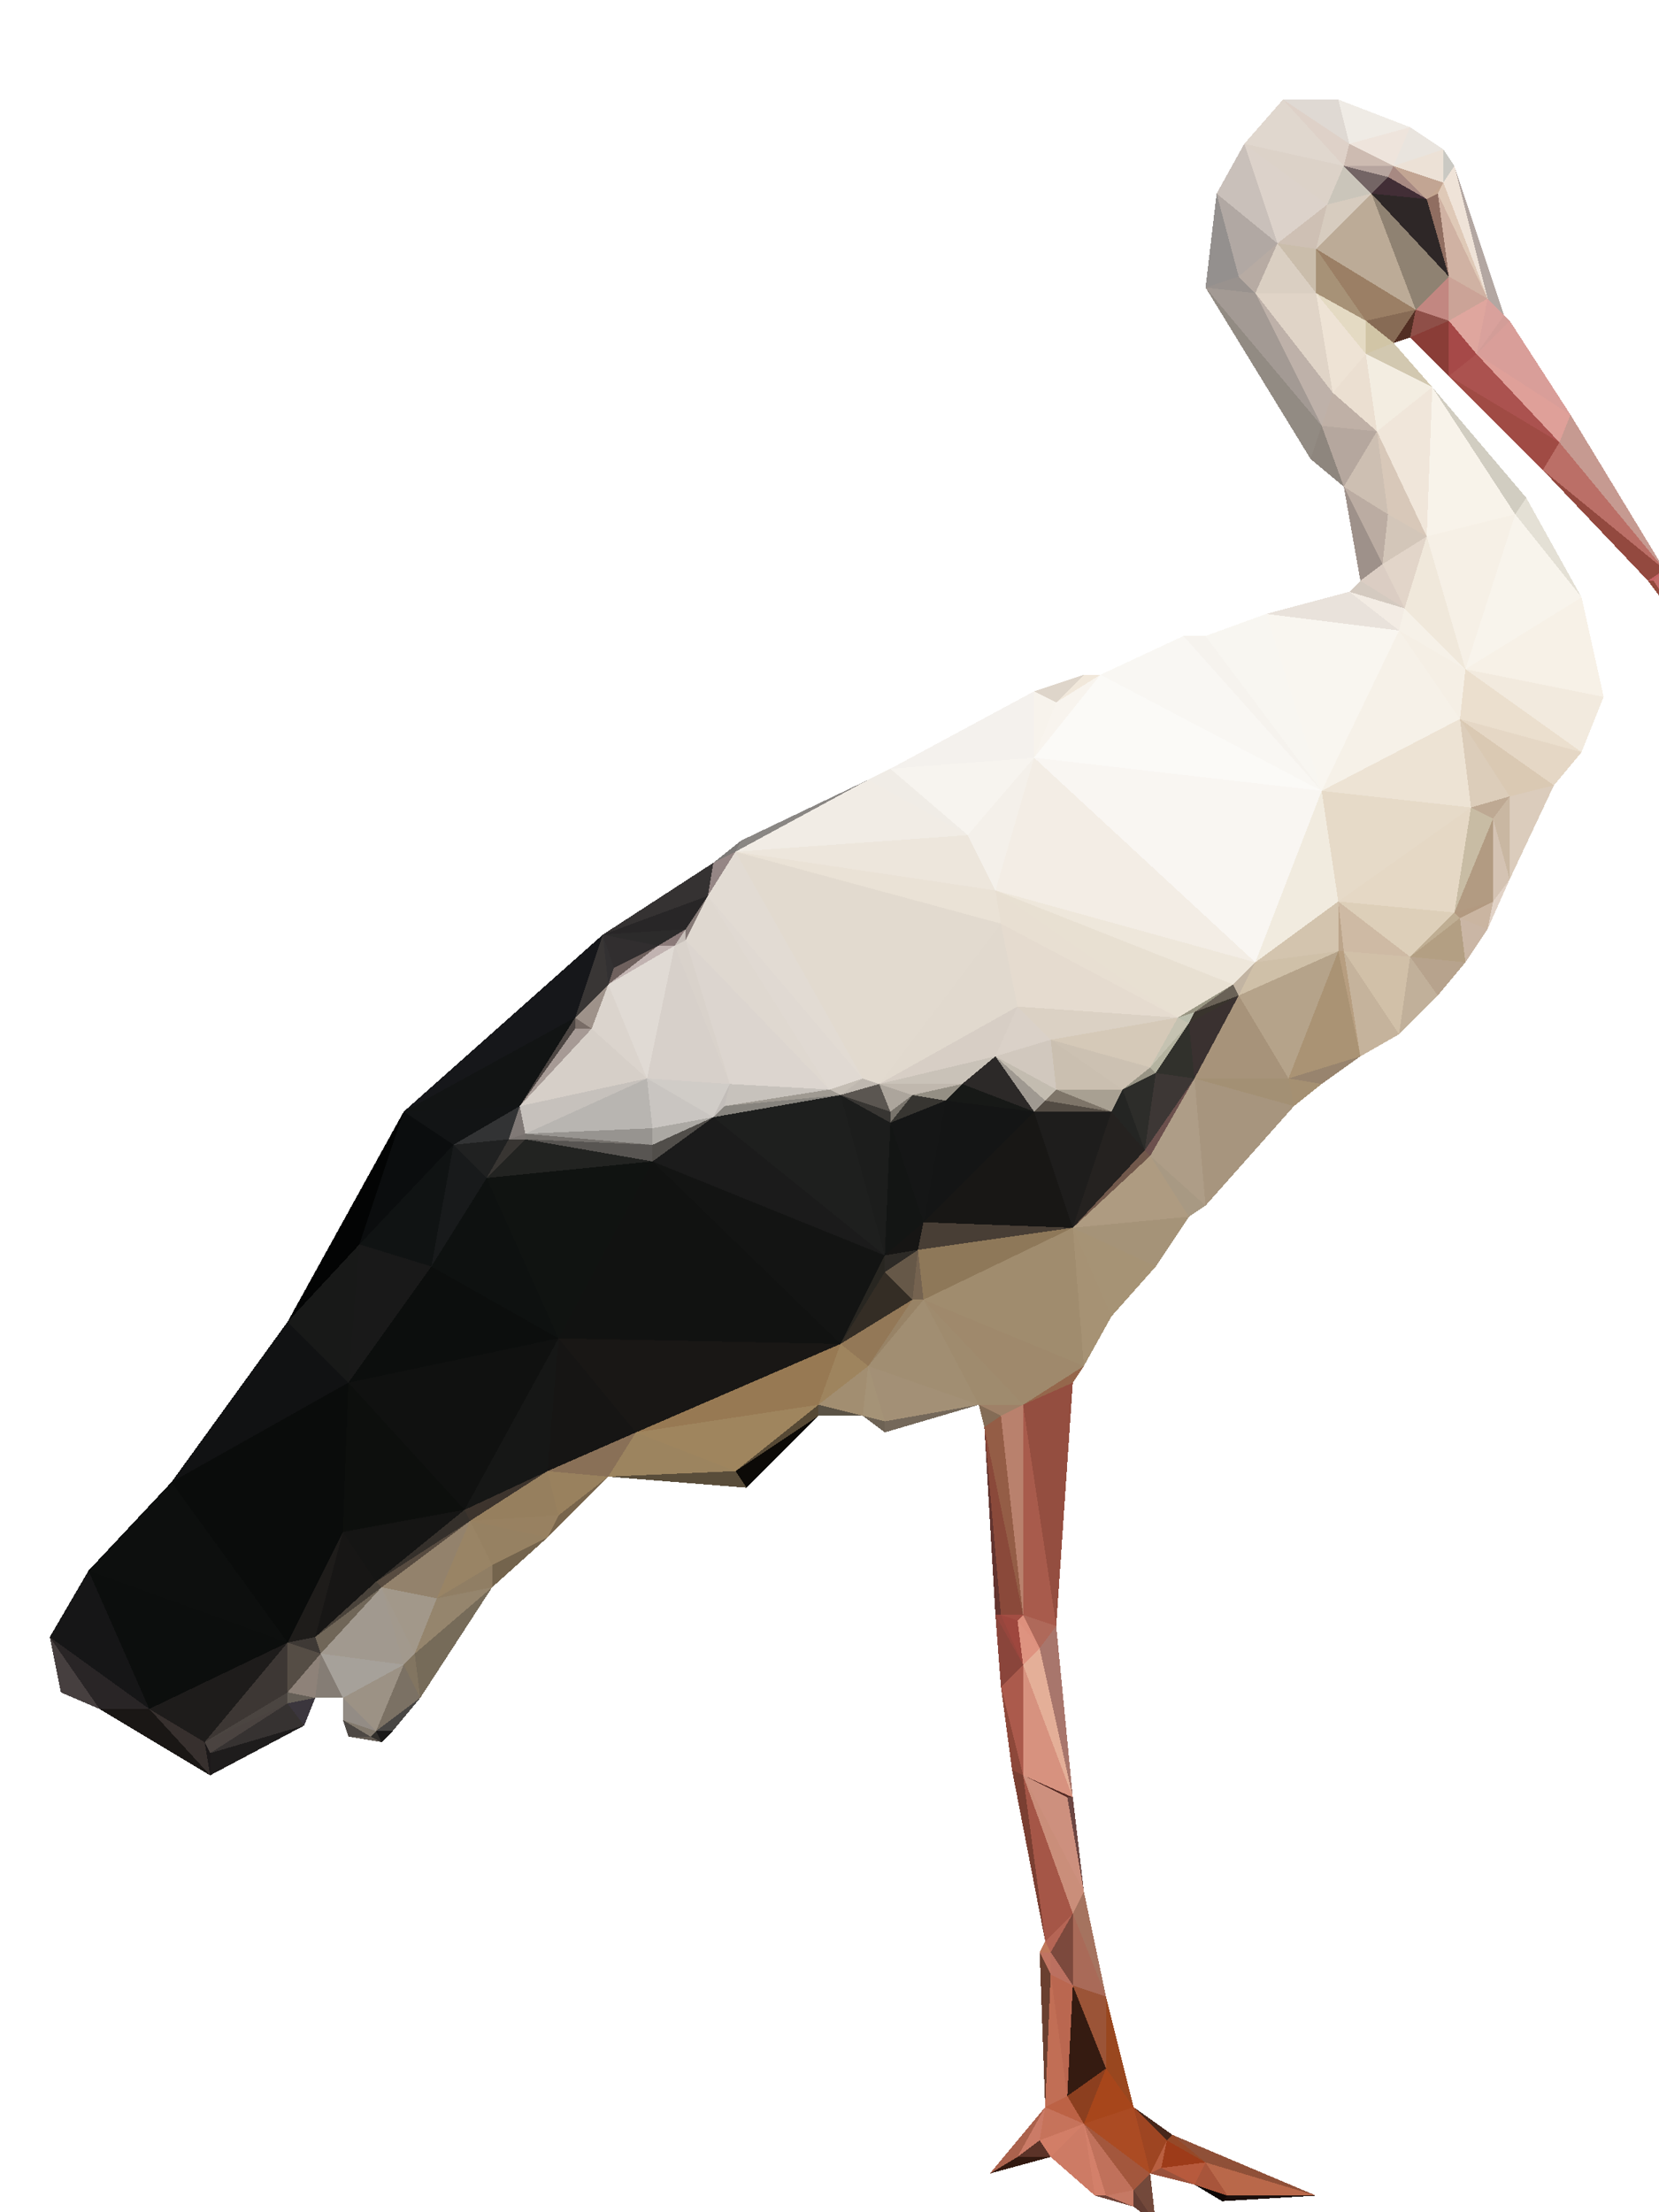 <svg xmlns="http://www.w3.org/2000/svg" width="100%" height="400" viewBox="0 0 300 400" shape-rendering="crispEdges">
<polygon points="161,201 161,203 165,198" style="fill:rgb(121,116,108)"/>
<polygon points="161,203 171,199 165,198" style="fill:rgb(55,53,49)"/>
<polygon points="174,196 159,196 165,198" style="fill:rgb(192,184,174)"/>
<polygon points="165,198 159,196 161,201" style="fill:rgb(172,165,156)"/>
<polygon points="161,201 152,198 161,203" style="fill:rgb(56,54,51)"/>
<polygon points="171,199 174,196 165,198" style="fill:rgb(148,143,132)"/>
<polygon points="181,167 156,195 159,196" style="fill:rgb(226,218,207)"/>
<polygon points="159,196 152,198 161,201" style="fill:rgb(91,86,81)"/>
<polygon points="156,195 152,198 159,196" style="fill:rgb(190,183,175)"/>
<polygon points="156,195 150,197 152,198" style="fill:rgb(196,189,180)"/>
<polygon points="160,227 167,221 161,203" style="fill:rgb(19,21,20)"/>
<polygon points="187,201 180,191 174,196" style="fill:rgb(44,41,40)"/>
<polygon points="174,196 180,191 159,196" style="fill:rgb(201,194,184)"/>
<polygon points="166,226 167,221 160,227" style="fill:rgb(22,21,20)"/>
<polygon points="161,203 167,221 171,199" style="fill:rgb(21,22,22)"/>
<polygon points="171,199 187,201 174,196" style="fill:rgb(23,25,23)"/>
<polygon points="167,221 187,201 171,199" style="fill:rgb(20,21,21)"/>
<polygon points="160,227 161,203 152,198" style="fill:rgb(28,29,28)"/>
<polygon points="167,221 194,222 187,201" style="fill:rgb(24,23,21)"/>
<polygon points="201,201 189,199 187,201" style="fill:rgb(83,76,68)"/>
<polygon points="187,201 189,199 180,191" style="fill:rgb(159,153,145)"/>
<polygon points="129,202 160,227 152,198" style="fill:rgb(30,31,30)"/>
<polygon points="201,201 191,197 189,199" style="fill:rgb(126,117,105)"/>
<polygon points="189,199 191,197 180,191" style="fill:rgb(195,188,176)"/>
<polygon points="190,188 184,182 180,191" style="fill:rgb(218,209,200)"/>
<polygon points="180,191 184,182 159,196" style="fill:rgb(215,206,197)"/>
<polygon points="124,170 132,196 150,197" style="fill:rgb(220,213,207)"/>
<polygon points="152,243 160,230 160,227" style="fill:rgb(40,38,33)"/>
<polygon points="160,227 160,230 166,226" style="fill:rgb(45,42,38)"/>
<polygon points="191,197 190,188 180,191" style="fill:rgb(209,200,190)"/>
<polygon points="160,230 165,235 166,226" style="fill:rgb(102,88,72)"/>
<polygon points="166,226 194,222 167,221" style="fill:rgb(72,62,53)"/>
<polygon points="165,235 167,235 166,226" style="fill:rgb(117,99,80)"/>
<polygon points="124,170 150,197 128,162" style="fill:rgb(223,216,208)"/>
<polygon points="150,197 131,200 152,198" style="fill:rgb(159,154,146)"/>
<polygon points="132,196 131,200 150,197" style="fill:rgb(199,194,188)"/>
<polygon points="167,235 194,222 166,226" style="fill:rgb(142,120,89)"/>
<polygon points="191,197 203,197 190,188" style="fill:rgb(202,191,176)"/>
<polygon points="132,196 129,202 131,200" style="fill:rgb(194,189,185)"/>
<polygon points="131,200 129,202 152,198" style="fill:rgb(135,132,126)"/>
<polygon points="160,230 152,243 165,235" style="fill:rgb(52,45,37)"/>
<polygon points="194,222 201,201 187,201" style="fill:rgb(30,29,28)"/>
<polygon points="207,208 203,197 201,201" style="fill:rgb(36,37,35)"/>
<polygon points="201,201 203,197 191,197" style="fill:rgb(168,160,146)"/>
<polygon points="213,184 181,167 184,182" style="fill:rgb(229,219,207)"/>
<polygon points="213,184 184,182 190,188" style="fill:rgb(219,209,196)"/>
<polygon points="184,182 181,167 159,196" style="fill:rgb(225,217,206)"/>
<polygon points="194,222 207,208 201,201" style="fill:rgb(37,34,32)"/>
<polygon points="118,210 152,243 160,227" style="fill:rgb(19,20,19)"/>
<polygon points="165,235 157,247 167,235" style="fill:rgb(152,131,102)"/>
<polygon points="196,247 201,238 194,222" style="fill:rgb(166,146,116)"/>
<polygon points="194,222 208,209 207,208" style="fill:rgb(113,88,75)"/>
<polygon points="209,194 208,193 203,197" style="fill:rgb(152,148,133)"/>
<polygon points="213,184 180,161 181,167" style="fill:rgb(232,223,210)"/>
<polygon points="181,167 133,154 156,195" style="fill:rgb(226,218,207)"/>
<polygon points="209,194 203,197 207,208" style="fill:rgb(45,45,42)"/>
<polygon points="203,197 208,193 190,188" style="fill:rgb(204,193,178)"/>
<polygon points="216,195 209,194 207,208" style="fill:rgb(61,55,53)"/>
<polygon points="208,193 213,184 190,188" style="fill:rgb(213,201,184)"/>
<polygon points="152,243 157,247 165,235" style="fill:rgb(147,120,87)"/>
<polygon points="117,195 118,204 129,202" style="fill:rgb(201,197,193)"/>
<polygon points="129,202 118,210 160,227" style="fill:rgb(27,27,27)"/>
<polygon points="117,195 129,202 132,196" style="fill:rgb(208,204,199)"/>
<polygon points="118,204 118,207 129,202" style="fill:rgb(171,168,163)"/>
<polygon points="118,207 118,210 129,202" style="fill:rgb(81,78,74)"/>
<polygon points="122,171 117,195 132,196" style="fill:rgb(215,208,202)"/>
<polygon points="118,204 95,205 118,207" style="fill:rgb(151,148,144)"/>
<polygon points="118,207 95,206 118,210" style="fill:rgb(88,85,82)"/>
<polygon points="196,247 194,222 167,235" style="fill:rgb(160,140,110)"/>
<polygon points="194,222 215,220 208,209" style="fill:rgb(174,155,129)"/>
<polygon points="215,185 208,193 209,194" style="fill:rgb(180,179,160)"/>
<polygon points="215,185 213,184 208,193" style="fill:rgb(197,194,177)"/>
<polygon points="218,218 216,195 208,209" style="fill:rgb(174,157,135)"/>
<polygon points="208,209 216,195 207,208" style="fill:rgb(108,80,77)"/>
<polygon points="201,238 209,229 194,222" style="fill:rgb(166,147,117)"/>
<polygon points="124,168 124,170 128,162" style="fill:rgb(134,122,119)"/>
<polygon points="187,137 175,151 180,161" style="fill:rgb(244,240,234)"/>
<polygon points="133,154 128,162 156,195" style="fill:rgb(226,219,211)"/>
<polygon points="124,170 122,171 132,196" style="fill:rgb(217,210,203)"/>
<polygon points="216,195 215,185 209,194" style="fill:rgb(49,49,44)"/>
<polygon points="213,184 223,178 180,161" style="fill:rgb(232,224,210)"/>
<polygon points="128,162 150,197 156,195" style="fill:rgb(224,217,210)"/>
<polygon points="124,170 124,168 122,171" style="fill:rgb(198,190,184)"/>
<polygon points="209,229 215,220 194,222" style="fill:rgb(165,147,120)"/>
<polygon points="157,247 177,254 167,235" style="fill:rgb(161,142,114)"/>
<polygon points="133,154 181,167 180,161" style="fill:rgb(234,226,214)"/>
<polygon points="224,180 216,183 215,185" style="fill:rgb(57,52,45)"/>
<polygon points="215,185 216,183 213,184" style="fill:rgb(186,189,172)"/>
<polygon points="152,243 148,254 157,247" style="fill:rgb(158,132,94)"/>
<polygon points="157,247 160,257 177,254" style="fill:rgb(163,144,118)"/>
<polygon points="133,266 148,254 115,259" style="fill:rgb(159,133,94)"/>
<polygon points="185,254 196,247 167,235" style="fill:rgb(159,137,108)"/>
<polygon points="148,254 156,256 157,247" style="fill:rgb(162,142,113)"/>
<polygon points="156,256 160,257 157,247" style="fill:rgb(165,147,119)"/>
<polygon points="109,169 119,171 124,168" style="fill:rgb(44,43,43)"/>
<polygon points="124,168 119,171 122,171" style="fill:rgb(139,122,121)"/>
<polygon points="122,171 110,178 117,195" style="fill:rgb(224,218,212)"/>
<polygon points="215,220 218,218 208,209" style="fill:rgb(168,153,131)"/>
<polygon points="224,180 223,178 216,183" style="fill:rgb(106,98,87)"/>
<polygon points="181,256 185,254 177,254" style="fill:rgb(159,129,104)"/>
<polygon points="177,254 185,254 167,235" style="fill:rgb(159,139,110)"/>
<polygon points="185,254 194,250 196,247" style="fill:rgb(149,103,76)"/>
<polygon points="178,258 181,256 177,254" style="fill:rgb(132,108,86)"/>
<polygon points="185,254 191,294 194,250" style="fill:rgb(148,78,64)"/>
<polygon points="148,254 148,256 156,256" style="fill:rgb(90,82,69)"/>
<polygon points="156,256 160,259 160,257" style="fill:rgb(109,98,84)"/>
<polygon points="133,266 148,256 148,254" style="fill:rgb(86,73,53)"/>
<polygon points="160,257 160,259 177,254" style="fill:rgb(116,104,90)"/>
<polygon points="181,256 185,292 185,254" style="fill:rgb(185,129,109)"/>
<polygon points="175,151 133,154 180,161" style="fill:rgb(237,230,220)"/>
<polygon points="128,162 109,169 124,168" style="fill:rgb(40,38,39)"/>
<polygon points="133,154 129,156 128,162" style="fill:rgb(149,134,133)"/>
<polygon points="157,141 134,152 133,154" style="fill:rgb(138,135,132)"/>
<polygon points="133,154 134,152 129,156" style="fill:rgb(125,122,120)"/>
<polygon points="111,175 110,178 119,171" style="fill:rgb(111,97,94)"/>
<polygon points="119,171 110,178 122,171" style="fill:rgb(193,179,177)"/>
<polygon points="117,195 95,205 118,204" style="fill:rgb(184,181,177)"/>
<polygon points="110,178 107,186 117,195" style="fill:rgb(219,212,205)"/>
<polygon points="109,169 111,175 119,171" style="fill:rgb(49,46,47)"/>
<polygon points="104,184 104,186 107,186" style="fill:rgb(121,109,103)"/>
<polygon points="175,151 157,141 133,154" style="fill:rgb(241,236,229)"/>
<polygon points="224,180 215,185 216,195" style="fill:rgb(58,49,48)"/>
<polygon points="216,183 223,178 213,184" style="fill:rgb(153,150,131)"/>
<polygon points="104,184 107,186 110,178" style="fill:rgb(158,146,138)"/>
<polygon points="107,186 94,200 117,195" style="fill:rgb(214,207,200)"/>
<polygon points="233,195 224,180 216,195" style="fill:rgb(167,147,122)"/>
<polygon points="187,137 161,139 175,151" style="fill:rgb(247,244,239)"/>
<polygon points="175,151 161,139 157,141" style="fill:rgb(240,236,230)"/>
<polygon points="109,169 104,184 110,178" style="fill:rgb(57,54,53)"/>
<polygon points="129,156 109,169 128,162" style="fill:rgb(53,50,50)"/>
<polygon points="111,175 109,169 110,178" style="fill:rgb(51,49,50)"/>
<polygon points="224,180 227,174 223,178" style="fill:rgb(194,180,162)"/>
<polygon points="223,178 227,174 180,161" style="fill:rgb(238,231,219)"/>
<polygon points="242,172 227,174 224,180" style="fill:rgb(207,192,168)"/>
<polygon points="234,200 233,195 216,195" style="fill:rgb(163,144,116)"/>
<polygon points="227,174 187,137 180,161" style="fill:rgb(243,237,229)"/>
<polygon points="218,218 234,200 216,195" style="fill:rgb(167,149,126)"/>
<polygon points="94,200 95,205 117,195" style="fill:rgb(198,193,188)"/>
<polygon points="115,259 148,254 152,243" style="fill:rgb(151,121,83)"/>
<polygon points="94,200 107,186 104,186" style="fill:rgb(166,154,149)"/>
<polygon points="94,200 104,186 104,184" style="fill:rgb(77,70,67)"/>
<polygon points="95,205 95,206 118,207" style="fill:rgb(117,113,109)"/>
<polygon points="82,207 94,200 73,201" style="fill:rgb(18,20,21)"/>
<polygon points="95,205 92,206 95,206" style="fill:rgb(120,114,111)"/>
<polygon points="234,200 239,196 233,195" style="fill:rgb(165,144,114)"/>
<polygon points="233,195 242,172 224,180" style="fill:rgb(181,163,138)"/>
<polygon points="101,242 152,243 118,210" style="fill:rgb(17,18,17)"/>
<polygon points="94,200 92,206 95,205" style="fill:rgb(128,121,118)"/>
<polygon points="88,213 101,242 118,210" style="fill:rgb(16,19,17)"/>
<polygon points="110,267 135,269 133,266" style="fill:rgb(89,77,58)"/>
<polygon points="133,266 135,269 148,256" style="fill:rgb(12,10,7)"/>
<polygon points="88,213 118,210 95,206" style="fill:rgb(34,35,33)"/>
<polygon points="101,242 115,259 152,243" style="fill:rgb(25,23,21)"/>
<polygon points="82,207 88,213 92,206" style="fill:rgb(32,33,33)"/>
<polygon points="92,206 88,213 95,206" style="fill:rgb(56,53,50)"/>
<polygon points="196,122 191,127 199,122" style="fill:rgb(241,232,219)"/>
<polygon points="187,137 187,125 161,139" style="fill:rgb(244,241,237)"/>
<polygon points="191,127 187,125 187,137" style="fill:rgb(247,243,236)"/>
<polygon points="239,196 246,191 233,195" style="fill:rgb(152,132,110)"/>
<polygon points="199,122 191,127 187,137" style="fill:rgb(248,244,238)"/>
<polygon points="246,191 242,172 233,195" style="fill:rgb(170,147,116)"/>
<polygon points="94,200 82,207 92,206" style="fill:rgb(50,51,52)"/>
<polygon points="88,213 78,229 101,242" style="fill:rgb(14,17,16)"/>
<polygon points="73,201 94,200 104,184" style="fill:rgb(18,20,20)"/>
<polygon points="246,191 243,172 242,172" style="fill:rgb(183,158,128)"/>
<polygon points="199,122 187,137 239,143" style="fill:rgb(251,250,247)"/>
<polygon points="246,191 253,187 243,172" style="fill:rgb(197,179,156)"/>
<polygon points="99,266 110,267 115,259" style="fill:rgb(137,112,87)"/>
<polygon points="115,259 110,267 133,266" style="fill:rgb(156,132,95)"/>
<polygon points="99,266 115,259 101,242" style="fill:rgb(22,21,20)"/>
<polygon points="242,163 227,174 242,172" style="fill:rgb(211,196,174)"/>
<polygon points="191,127 196,122 187,125" style="fill:rgb(222,213,202)"/>
<polygon points="255,173 242,163 243,172" style="fill:rgb(206,186,164)"/>
<polygon points="243,172 242,163 242,172" style="fill:rgb(188,165,139)"/>
<polygon points="239,143 187,137 227,174" style="fill:rgb(249,246,242)"/>
<polygon points="82,207 78,229 88,213" style="fill:rgb(24,26,27)"/>
<polygon points="178,258 185,292 181,256" style="fill:rgb(148,93,70)"/>
<polygon points="185,301 180,292 181,305" style="fill:rgb(138,69,59)"/>
<polygon points="180,292 181,292 178,258" style="fill:rgb(98,52,47)"/>
<polygon points="84,273 99,266 101,242" style="fill:rgb(22,23,22)"/>
<polygon points="109,169 73,201 104,184" style="fill:rgb(22,23,26)"/>
<polygon points="82,207 65,225 78,229" style="fill:rgb(16,19,19)"/>
<polygon points="181,292 185,292 178,258" style="fill:rgb(138,73,58)"/>
<polygon points="185,301 184,293 181,292" style="fill:rgb(158,71,62)"/>
<polygon points="181,292 184,293 185,292" style="fill:rgb(163,78,67)"/>
<polygon points="253,187 255,173 243,172" style="fill:rgb(209,192,168)"/>
<polygon points="242,163 239,143 227,174" style="fill:rgb(241,235,223)"/>
<polygon points="260,180 255,173 253,187" style="fill:rgb(193,176,154)"/>
<polygon points="266,146 239,143 242,163" style="fill:rgb(230,218,200)"/>
<polygon points="188,298 191,294 185,292" style="fill:rgb(175,105,90)"/>
<polygon points="185,292 191,294 185,254" style="fill:rgb(168,91,76)"/>
<polygon points="99,278 101,274 85,275" style="fill:rgb(152,129,97)"/>
<polygon points="99,266 101,274 110,267" style="fill:rgb(153,129,94)"/>
<polygon points="185,301 188,298 184,293" style="fill:rgb(222,147,128)"/>
<polygon points="255,173 263,165 242,163" style="fill:rgb(221,207,185)"/>
<polygon points="185,301 181,292 180,292" style="fill:rgb(150,70,61)"/>
<polygon points="184,293 188,298 185,292" style="fill:rgb(221,144,125)"/>
<polygon points="239,143 214,115 199,122" style="fill:rgb(249,247,243)"/>
<polygon points="85,275 101,274 99,266" style="fill:rgb(150,127,94)"/>
<polygon points="101,274 99,278 110,267" style="fill:rgb(120,101,76)"/>
<polygon points="239,143 218,115 214,115" style="fill:rgb(246,243,238)"/>
<polygon points="73,201 65,225 82,207" style="fill:rgb(11,13,14)"/>
<polygon points="63,250 84,273 101,242" style="fill:rgb(16,17,16)"/>
<polygon points="260,180 265,174 255,173" style="fill:rgb(183,163,141)"/>
<polygon points="264,166 263,165 255,173" style="fill:rgb(191,174,147)"/>
<polygon points="265,174 264,166 255,173" style="fill:rgb(179,159,131)"/>
<polygon points="229,111 218,115 239,143" style="fill:rgb(248,246,241)"/>
<polygon points="181,305 185,321 185,301" style="fill:rgb(171,90,76)"/>
<polygon points="185,301 194,325 188,298" style="fill:rgb(228,175,152)"/>
<polygon points="63,250 101,242 78,229" style="fill:rgb(12,14,13)"/>
<polygon points="84,273 85,275 99,266" style="fill:rgb(61,52,45)"/>
<polygon points="265,174 269,168 264,166" style="fill:rgb(202,182,165)"/>
<polygon points="264,166 270,163 263,165" style="fill:rgb(178,153,128)"/>
<polygon points="85,275 89,283 99,278" style="fill:rgb(150,129,98)"/>
<polygon points="266,146 242,163 263,165" style="fill:rgb(229,216,197)"/>
<polygon points="273,159 270,163 269,168" style="fill:rgb(225,210,198)"/>
<polygon points="269,168 270,163 264,166" style="fill:rgb(202,181,161)"/>
<polygon points="65,225 63,250 78,229" style="fill:rgb(25,25,25)"/>
<polygon points="79,289 89,283 85,275" style="fill:rgb(153,132,101)"/>
<polygon points="79,289 89,287 89,283" style="fill:rgb(144,126,100)"/>
<polygon points="79,289 85,275 69,287" style="fill:rgb(147,130,108)"/>
<polygon points="89,283 89,287 99,278" style="fill:rgb(116,100,77)"/>
<polygon points="270,148 266,146 263,165" style="fill:rgb(200,188,164)"/>
<polygon points="270,163 270,148 263,165" style="fill:rgb(178,155,130)"/>
<polygon points="273,159 270,148 270,163" style="fill:rgb(212,195,179)"/>
<polygon points="266,146 264,130 239,143" style="fill:rgb(237,227,212)"/>
<polygon points="65,225 52,239 63,250" style="fill:rgb(24,25,24)"/>
<polygon points="69,287 85,275 68,286" style="fill:rgb(87,75,64)"/>
<polygon points="73,201 52,239 65,225" style="fill:rgb(3,4,4)"/>
<polygon points="188,298 194,325 191,294" style="fill:rgb(168,118,108)"/>
<polygon points="196,342 185,321 194,346" style="fill:rgb(202,142,122)"/>
<polygon points="183,320 185,321 181,305" style="fill:rgb(141,72,58)"/>
<polygon points="62,277 84,273 63,250" style="fill:rgb(13,15,13)"/>
<polygon points="273,144 264,130 266,146" style="fill:rgb(220,205,186)"/>
<polygon points="244,107 229,111 253,114" style="fill:rgb(233,226,219)"/>
<polygon points="270,148 273,144 266,146" style="fill:rgb(190,169,147)"/>
<polygon points="273,159 273,144 270,148" style="fill:rgb(201,183,162)"/>
<polygon points="253,114 229,111 239,143" style="fill:rgb(249,246,240)"/>
<polygon points="264,130 253,114 239,143" style="fill:rgb(246,241,232)"/>
<polygon points="196,342 193,325 185,321" style="fill:rgb(205,144,126)"/>
<polygon points="185,321 194,325 185,301" style="fill:rgb(215,146,127)"/>
<polygon points="193,325 194,325 185,321" style="fill:rgb(86,44,38)"/>
<polygon points="254,110 246,105 244,107" style="fill:rgb(212,202,192)"/>
<polygon points="31,268 62,277 63,250" style="fill:rgb(10,12,11)"/>
<polygon points="265,121 254,110 253,114" style="fill:rgb(246,241,232)"/>
<polygon points="253,114 254,110 244,107" style="fill:rgb(243,236,228)"/>
<polygon points="265,121 253,114 264,130" style="fill:rgb(245,239,229)"/>
<polygon points="68,286 85,275 84,273" style="fill:rgb(53,48,43)"/>
<polygon points="79,289 75,299 89,287" style="fill:rgb(149,133,109)"/>
<polygon points="62,277 68,286 84,273" style="fill:rgb(21,21,20)"/>
<polygon points="286,136 265,121 264,130" style="fill:rgb(235,223,206)"/>
<polygon points="273,159 281,142 273,144" style="fill:rgb(219,204,188)"/>
<polygon points="273,144 281,142 264,130" style="fill:rgb(218,201,179)"/>
<polygon points="251,93 250,102 258,97" style="fill:rgb(211,198,185)"/>
<polygon points="254,110 250,102 246,105" style="fill:rgb(219,205,195)"/>
<polygon points="73,301 69,287 58,299" style="fill:rgb(161,153,143)"/>
<polygon points="73,301 75,299 69,287" style="fill:rgb(162,153,141)"/>
<polygon points="69,287 75,299 79,289" style="fill:rgb(162,152,138)"/>
<polygon points="57,296 69,287 68,286" style="fill:rgb(73,66,58)"/>
<polygon points="75,299 76,307 89,287" style="fill:rgb(118,107,89)"/>
<polygon points="243,88 246,105 250,102" style="fill:rgb(158,145,138)"/>
<polygon points="250,102 254,110 258,97" style="fill:rgb(226,213,201)"/>
<polygon points="281,142 286,136 264,130" style="fill:rgb(229,215,197)"/>
<polygon points="73,301 76,307 75,299" style="fill:rgb(130,117,97)"/>
<polygon points="251,93 243,88 250,102" style="fill:rgb(187,172,162)"/>
<polygon points="258,97 254,110 265,121" style="fill:rgb(240,232,219)"/>
<polygon points="239,77 237,83 243,88" style="fill:rgb(142,134,126)"/>
<polygon points="274,93 258,97 265,121" style="fill:rgb(246,240,230)"/>
<polygon points="249,78 239,77 243,88" style="fill:rgb(181,167,158)"/>
<polygon points="68,313 71,313 76,307" style="fill:rgb(72,70,68)"/>
<polygon points="62,277 57,296 68,286" style="fill:rgb(23,22,21)"/>
<polygon points="52,297 57,296 62,277" style="fill:rgb(30,28,26)"/>
<polygon points="194,346 185,321 189,351" style="fill:rgb(165,86,71)"/>
<polygon points="193,325 196,342 194,325" style="fill:rgb(108,70,66)"/>
<polygon points="57,296 58,299 69,287" style="fill:rgb(112,102,88)"/>
<polygon points="249,78 243,88 251,93" style="fill:rgb(205,191,178)"/>
<polygon points="68,313 76,307 73,301" style="fill:rgb(123,113,100)"/>
<polygon points="189,351 185,321 183,320" style="fill:rgb(122,63,50)"/>
<polygon points="286,136 290,126 265,121" style="fill:rgb(242,234,222)"/>
<polygon points="258,97 249,78 251,93" style="fill:rgb(216,200,185)"/>
<polygon points="58,299 62,307 73,301" style="fill:rgb(166,161,154)"/>
<polygon points="62,307 68,313 73,301" style="fill:rgb(156,146,133)"/>
<polygon points="58,299 57,307 62,307" style="fill:rgb(133,125,117)"/>
<polygon points="57,296 52,297 58,299" style="fill:rgb(62,57,53)"/>
<polygon points="31,268 52,297 62,277" style="fill:rgb(10,12,11)"/>
<polygon points="67,314 68,313 62,311" style="fill:rgb(131,122,110)"/>
<polygon points="67,314 69,315 68,313" style="fill:rgb(49,47,44)"/>
<polygon points="68,313 69,315 71,313" style="fill:rgb(27,26,26)"/>
<polygon points="290,126 286,108 265,121" style="fill:rgb(247,241,231)"/>
<polygon points="62,311 68,313 62,307" style="fill:rgb(147,140,133)"/>
<polygon points="52,239 31,268 63,250" style="fill:rgb(17,18,19)"/>
<polygon points="259,70 249,78 258,97" style="fill:rgb(240,230,218)"/>
<polygon points="57,307 58,299 52,306" style="fill:rgb(142,130,121)"/>
<polygon points="52,306 58,299 52,297" style="fill:rgb(85,77,69)"/>
<polygon points="67,314 63,314 69,315" style="fill:rgb(97,90,82)"/>
<polygon points="189,381 179,393 184,390" style="fill:rgb(171,98,77)"/>
<polygon points="62,311 63,314 67,314" style="fill:rgb(77,72,68)"/>
<polygon points="249,78 241,71 239,77" style="fill:rgb(191,176,166)"/>
<polygon points="190,357 189,381 193,379" style="fill:rgb(193,110,85)"/>
<polygon points="189,351 190,353 194,346" style="fill:rgb(181,101,85)"/>
<polygon points="188,353 190,353 189,351" style="fill:rgb(192,120,91)"/>
<polygon points="249,78 247,64 241,71" style="fill:rgb(235,223,209)"/>
<polygon points="37,315 52,306 52,297" style="fill:rgb(61,55,52)"/>
<polygon points="286,108 274,93 265,121" style="fill:rgb(248,244,236)"/>
<polygon points="276,90 274,93 286,108" style="fill:rgb(228,224,213)"/>
<polygon points="37,315 52,308 52,306" style="fill:rgb(75,69,65)"/>
<polygon points="52,306 52,308 57,307" style="fill:rgb(101,95,87)"/>
<polygon points="52,308 55,312 57,307" style="fill:rgb(59,54,61)"/>
<polygon points="194,359 190,357 193,379" style="fill:rgb(186,103,80)"/>
<polygon points="194,359 193,379 200,374" style="fill:rgb(53,27,17)"/>
<polygon points="188,353 190,357 190,353" style="fill:rgb(192,116,98)"/>
<polygon points="190,353 194,359 194,346" style="fill:rgb(124,73,61)"/>
<polygon points="194,346 200,361 196,342" style="fill:rgb(165,115,95)"/>
<polygon points="274,93 259,70 258,97" style="fill:rgb(248,243,234)"/>
<polygon points="218,52 239,77 227,53" style="fill:rgb(163,154,148)"/>
<polygon points="218,52 237,83 239,77" style="fill:rgb(146,139,131)"/>
<polygon points="227,53 239,77 241,71" style="fill:rgb(190,177,169)"/>
<polygon points="190,357 194,359 190,353" style="fill:rgb(187,112,96)"/>
<polygon points="276,90 259,70 274,93" style="fill:rgb(209,205,193)"/>
<polygon points="259,70 247,64 249,78" style="fill:rgb(243,237,225)"/>
<polygon points="238,53 227,53 241,71" style="fill:rgb(224,212,199)"/>
<polygon points="231,44 224,50 227,53" style="fill:rgb(183,171,163)"/>
<polygon points="194,359 200,361 194,346" style="fill:rgb(169,106,88)"/>
<polygon points="238,53 241,71 247,64" style="fill:rgb(238,227,213)"/>
<polygon points="227,53 224,50 218,52" style="fill:rgb(153,146,142)"/>
<polygon points="299,105 298,105 307,117" style="fill:rgb(146,74,61)"/>
<polygon points="259,70 252,62 247,64" style="fill:rgb(210,200,176)"/>
<polygon points="298,105 301,103 279,85" style="fill:rgb(147,73,63)"/>
<polygon points="256,56 247,58 252,62" style="fill:rgb(135,107,85)"/>
<polygon points="252,62 247,58 247,64" style="fill:rgb(209,197,166)"/>
<polygon points="247,58 238,53 247,64" style="fill:rgb(228,218,195)"/>
<polygon points="307,117 301,103 299,105" style="fill:rgb(195,109,106)"/>
<polygon points="238,45 231,44 238,53" style="fill:rgb(202,189,171)"/>
<polygon points="309,117 301,103 307,117" style="fill:rgb(142,102,101)"/>
<polygon points="299,105 301,103 298,105" style="fill:rgb(197,98,101)"/>
<polygon points="279,85 282,80 262,68" style="fill:rgb(160,75,68)"/>
<polygon points="262,68 262,58 255,61" style="fill:rgb(138,61,55)"/>
<polygon points="301,103 282,80 279,85" style="fill:rgb(187,111,103)"/>
<polygon points="31,268 16,284 52,297" style="fill:rgb(13,15,14)"/>
<polygon points="52,308 38,317 55,312" style="fill:rgb(54,50,49)"/>
<polygon points="27,309 37,315 52,297" style="fill:rgb(30,28,27)"/>
<polygon points="194,359 200,374 200,361" style="fill:rgb(155,84,55)"/>
<polygon points="38,321 38,317 37,315" style="fill:rgb(27,24,25)"/>
<polygon points="37,315 38,317 52,308" style="fill:rgb(74,67,64)"/>
<polygon points="238,45 238,53 247,58" style="fill:rgb(167,146,119)"/>
<polygon points="238,53 231,44 227,53" style="fill:rgb(218,207,194)"/>
<polygon points="224,50 220,35 218,52" style="fill:rgb(148,144,142)"/>
<polygon points="256,56 252,62 255,61" style="fill:rgb(82,46,35)"/>
<polygon points="282,80 267,64 262,68" style="fill:rgb(171,82,79)"/>
<polygon points="262,58 256,56 255,61" style="fill:rgb(143,79,72)"/>
<polygon points="256,56 238,45 247,58" style="fill:rgb(155,127,101)"/>
<polygon points="267,64 262,58 262,68" style="fill:rgb(166,73,72)"/>
<polygon points="256,56 248,35 238,45" style="fill:rgb(188,171,151)"/>
<polygon points="269,54 262,58 267,64" style="fill:rgb(223,166,158)"/>
<polygon points="27,309 38,321 37,315" style="fill:rgb(55,48,46)"/>
<polygon points="38,317 38,321 55,312" style="fill:rgb(30,28,28)"/>
<polygon points="301,103 284,75 282,80" style="fill:rgb(198,154,145)"/>
<polygon points="282,80 284,75 267,64" style="fill:rgb(223,160,153)"/>
<polygon points="16,284 27,309 52,297" style="fill:rgb(12,14,13)"/>
<polygon points="190,357 188,353 189,381" style="fill:rgb(106,64,48)"/>
<polygon points="240,37 231,44 238,45" style="fill:rgb(206,192,180)"/>
<polygon points="231,44 220,35 224,50" style="fill:rgb(177,168,163)"/>
<polygon points="284,75 273,58 267,64" style="fill:rgb(217,158,153)"/>
<polygon points="262,58 262,50 256,56" style="fill:rgb(194,135,129)"/>
<polygon points="273,58 272,57 267,64" style="fill:rgb(211,157,152)"/>
<polygon points="269,54 262,50 262,58" style="fill:rgb(203,163,151)"/>
<polygon points="188,387 189,381 184,390" style="fill:rgb(203,123,103)"/>
<polygon points="272,57 269,54 267,64" style="fill:rgb(217,161,156)"/>
<polygon points="248,35 240,37 238,45" style="fill:rgb(215,204,191)"/>
<polygon points="225,26 240,37 243,30" style="fill:rgb(220,210,200)"/>
<polygon points="9,296 18,309 27,309" style="fill:rgb(41,37,38)"/>
<polygon points="27,309 18,309 38,321" style="fill:rgb(26,23,21)"/>
<polygon points="16,284 9,296 27,309" style="fill:rgb(22,22,23)"/>
<polygon points="196,384 200,374 193,379" style="fill:rgb(140,63,31)"/>
<polygon points="196,384 205,381 200,374" style="fill:rgb(167,70,27)"/>
<polygon points="200,374 205,381 200,361" style="fill:rgb(153,71,31)"/>
<polygon points="225,26 231,44 240,37" style="fill:rgb(220,210,202)"/>
<polygon points="225,26 220,35 231,44" style="fill:rgb(201,192,186)"/>
<polygon points="188,387 196,384 189,381" style="fill:rgb(198,115,91)"/>
<polygon points="189,381 196,384 193,379" style="fill:rgb(188,98,69)"/>
<polygon points="9,296 11,306 18,309" style="fill:rgb(70,63,63)"/>
<polygon points="248,35 256,56 262,50" style="fill:rgb(143,130,114)"/>
<polygon points="211,387 212,386 205,381" style="fill:rgb(71,39,27)"/>
<polygon points="258,36 248,35 262,50" style="fill:rgb(46,39,39)"/>
<polygon points="251,32 243,30 248,35" style="fill:rgb(116,101,101)"/>
<polygon points="248,35 243,30 240,37" style="fill:rgb(202,197,186)"/>
<polygon points="188,387 190,390 196,384" style="fill:rgb(210,126,103)"/>
<polygon points="184,390 190,390 188,387" style="fill:rgb(91,51,40)"/>
<polygon points="211,387 208,393 210,392" style="fill:rgb(185,95,64)"/>
<polygon points="260,35 262,50 269,54" style="fill:rgb(208,178,163)"/>
<polygon points="260,35 258,36 262,50" style="fill:rgb(144,110,97)"/>
<polygon points="260,35 269,54 261,33" style="fill:rgb(223,201,183)"/>
<polygon points="269,54 263,30 261,33" style="fill:rgb(239,227,216)"/>
<polygon points="258,36 251,32 248,35" style="fill:rgb(66,46,54)"/>
<polygon points="211,387 205,381 208,393" style="fill:rgb(158,69,34)"/>
<polygon points="184,390 179,393 190,390" style="fill:rgb(50,25,16)"/>
<polygon points="208,393 205,381 196,384" style="fill:rgb(171,75,35)"/>
<polygon points="258,36 252,30 251,32" style="fill:rgb(167,137,130)"/>
<polygon points="251,32 252,30 243,30" style="fill:rgb(183,165,159)"/>
<polygon points="269,54 272,57 263,30" style="fill:rgb(179,167,162)"/>
<polygon points="261,33 252,30 258,36" style="fill:rgb(194,165,147)"/>
<polygon points="252,30 244,26 243,30" style="fill:rgb(205,187,177)"/>
<polygon points="232,18 225,26 243,30" style="fill:rgb(224,215,206)"/>
<polygon points="260,35 261,33 258,36" style="fill:rgb(196,166,144)"/>
<polygon points="255,23 242,18 244,26" style="fill:rgb(239,235,229)"/>
<polygon points="244,26 232,18 243,30" style="fill:rgb(222,209,200)"/>
<polygon points="208,393 196,384 205,396" style="fill:rgb(163,87,61)"/>
<polygon points="211,387 218,391 212,386" style="fill:rgb(149,73,41)"/>
<polygon points="198,397 196,384 190,390" style="fill:rgb(205,123,101)"/>
<polygon points="242,18 232,18 244,26" style="fill:rgb(223,217,211)"/>
<polygon points="216,395 218,391 210,392" style="fill:rgb(183,90,61)"/>
<polygon points="210,392 218,391 211,387" style="fill:rgb(157,59,25)"/>
<polygon points="208,393 216,395 210,392" style="fill:rgb(154,82,60)"/>
<polygon points="261,33 261,27 252,30" style="fill:rgb(236,225,214)"/>
<polygon points="200,397 205,396 196,384" style="fill:rgb(192,113,91)"/>
<polygon points="198,397 200,397 196,384" style="fill:rgb(211,128,106)"/>
<polygon points="255,23 244,26 252,30" style="fill:rgb(238,228,220)"/>
<polygon points="209,402 208,393 205,396" style="fill:rgb(115,73,59)"/>
<polygon points="263,30 261,27 261,33" style="fill:rgb(202,201,195)"/>
<polygon points="261,27 255,23 252,30" style="fill:rgb(233,228,222)"/>
<polygon points="198,397 205,399 200,397" style="fill:rgb(110,66,55)"/>
<polygon points="200,397 205,399 205,396" style="fill:rgb(198,121,100)"/>
<polygon points="221,398 222,397 216,395" style="fill:rgb(15,8,6)"/>
<polygon points="216,395 222,397 218,391" style="fill:rgb(168,85,59)"/>
<polygon points="218,391 238,397 212,386" style="fill:rgb(143,80,56)"/>
<polygon points="205,399 209,402 205,396" style="fill:rgb(99,61,51)"/>
<polygon points="221,398 238,397 222,397" style="fill:rgb(26,15,12)"/>
<polygon points="222,397 238,397 218,391" style="fill:rgb(185,104,74)"/>
</svg>